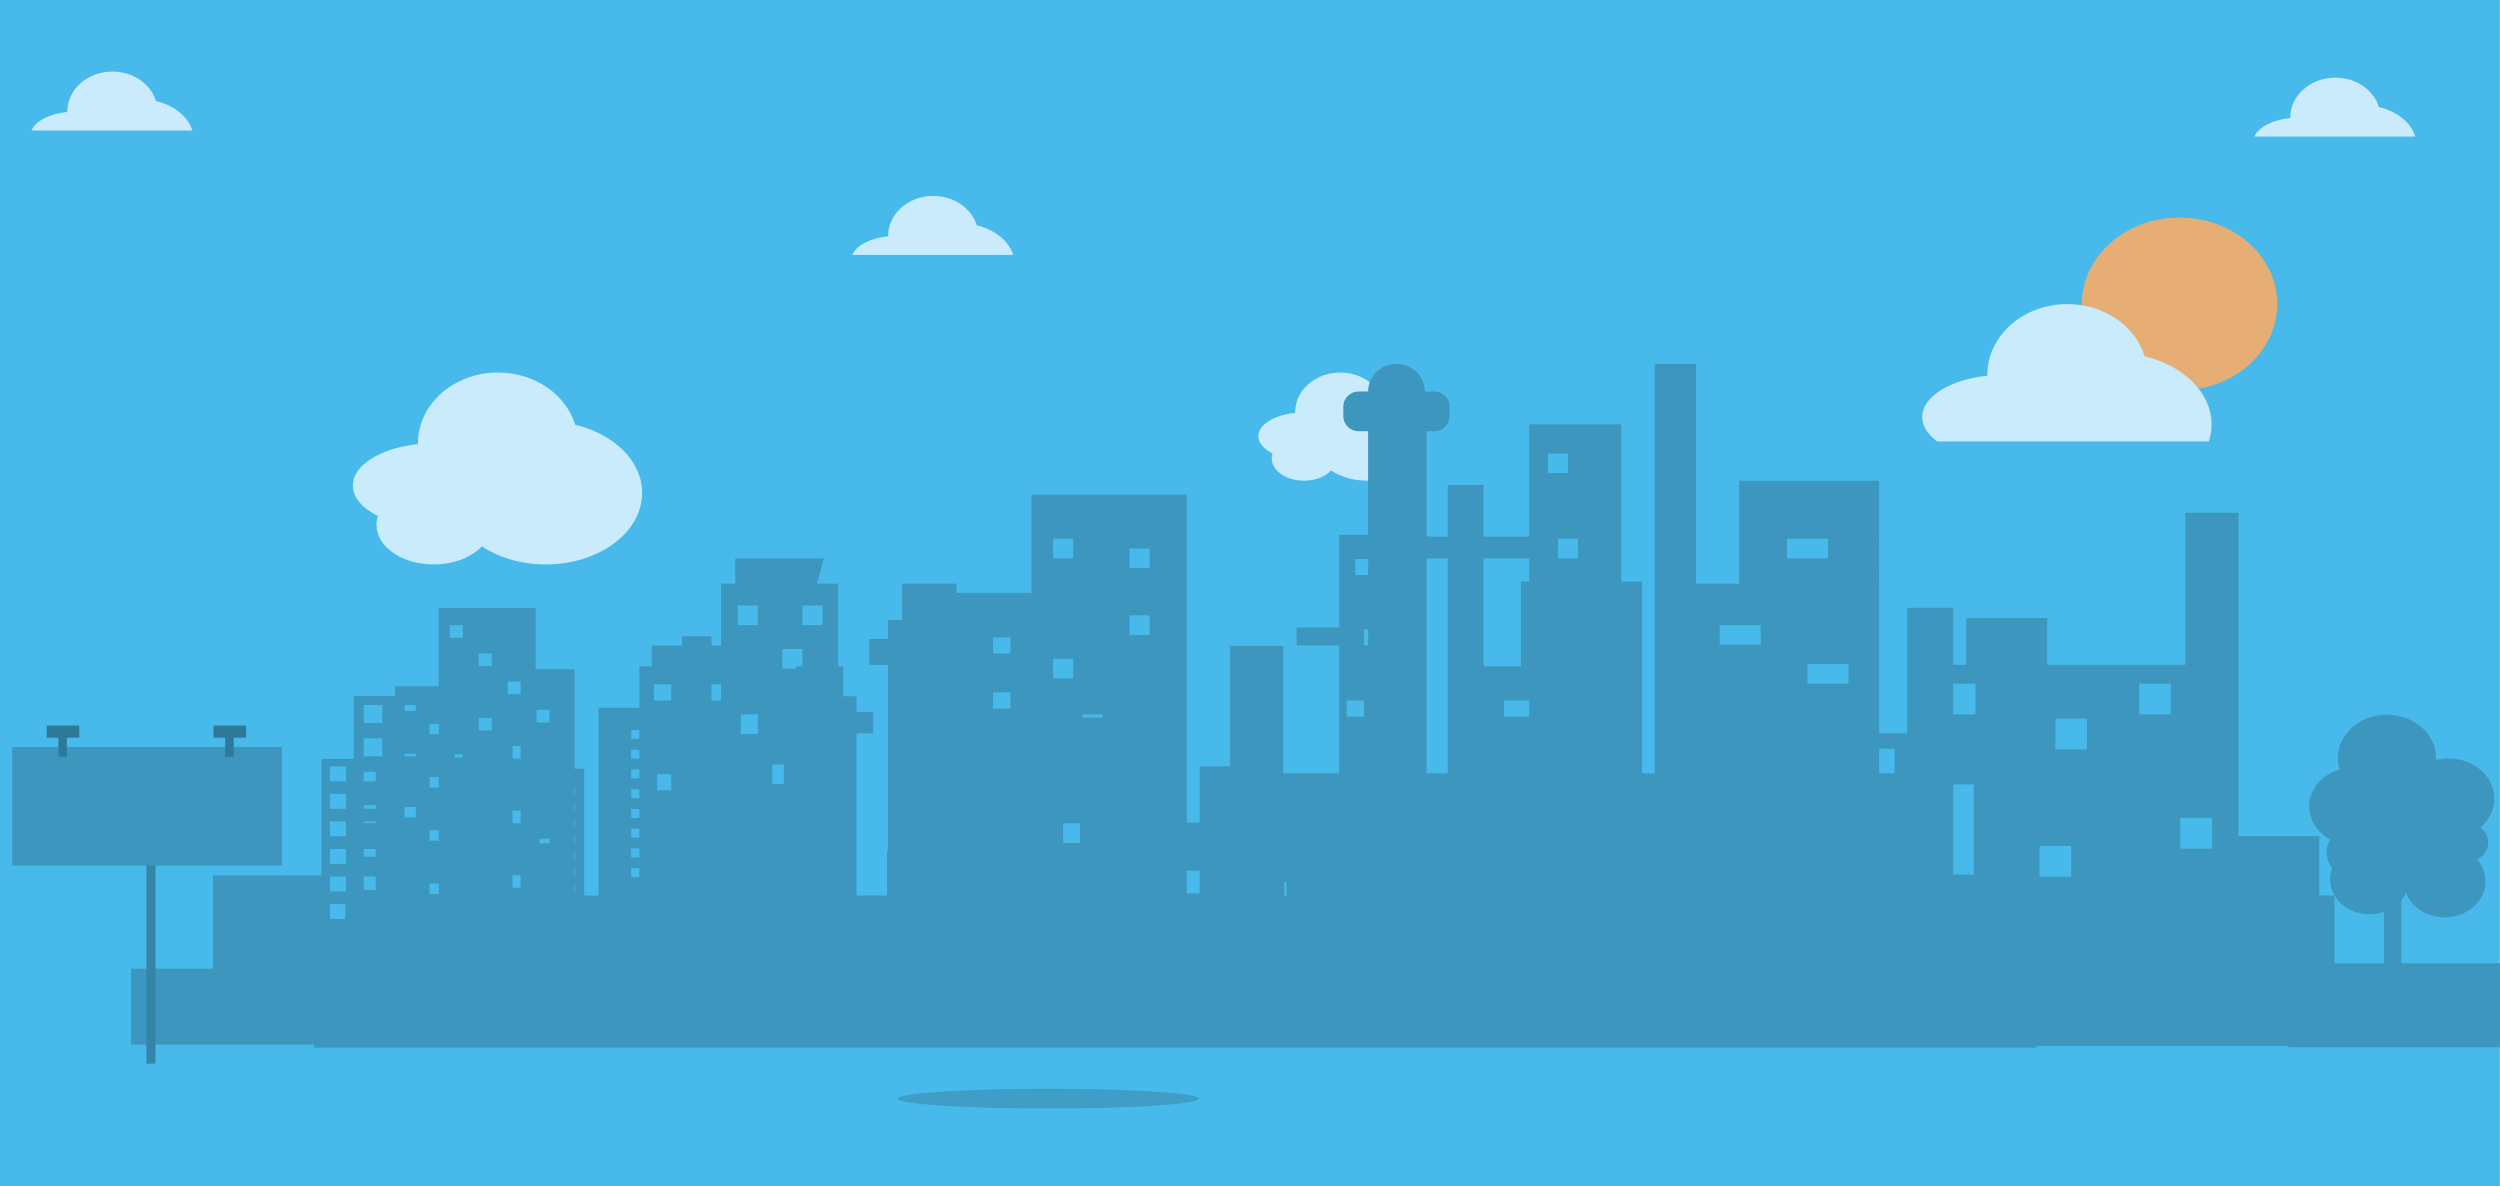 <?xml version="1.0" encoding="utf-8"?>
<!-- Generator: Adobe Illustrator 16.0.0, SVG Export Plug-In . SVG Version: 6.00 Build 0)  -->
<!DOCTYPE svg PUBLIC "-//W3C//DTD SVG 1.1//EN" "http://www.w3.org/Graphics/SVG/1.1/DTD/svg11.dtd">
<svg version="1.1" id="Layer_1" xmlns="http://www.w3.org/2000/svg" xmlns:xlink="http://www.w3.org/1999/xlink" x="0px" y="0px"
	 width="1370px" height="650px" viewBox="0 0 1370 650" enable-background="new 0 0 1370 650" xml:space="preserve">
<g>
	<rect x="-1.196" y="-262.213" fill="#47BAEB" width="1371.13" height="1211.774"/>
	<ellipse fill="#E6AE74" cx="1194.413" cy="166.59" rx="53.549" ry="47.325"/>
	<path fill="#C9EBFC" d="M467.073,139.685h88.146c-2.32-7.658-9.994-13.811-19.949-16.178c-2.839-9.295-12.442-16.136-23.858-16.136
		c-13.652,0-24.718,9.782-24.718,21.846c0,0.088,0.005,0.175,0.005,0.263C476.828,130.52,469.062,134.561,467.073,139.685z"/>
	<path fill="#C9EBFC" d="M1235.457,74.866h88.145c-2.321-7.657-9.994-13.811-19.949-16.178
		c-2.838-9.294-12.441-16.136-23.859-16.136c-13.648,0-24.714,9.781-24.714,21.846c0,0.088,0.003,0.174,0.003,0.263
		C1245.211,65.702,1237.444,69.743,1235.457,74.866z"/>
	<path fill="#C9EBFC" d="M17.262,71.535h88.145c-2.32-7.657-9.992-13.81-19.947-16.177C82.619,46.062,73.015,39.222,61.6,39.222
		c-13.652,0-24.718,9.78-24.718,21.845c0,0.088,0.005,0.175,0.005,0.263C27.016,62.372,19.25,66.412,17.262,71.535z"/>
	<path fill="#C9EBFC" d="M758.289,220.277c-2.842-9.295-12.443-16.136-23.86-16.136c-13.65,0-24.719,9.78-24.719,21.845
		c0,0.089,0.007,0.175,0.007,0.264c-11.484,1.211-20.125,6.479-20.125,12.792c0,3.707,2.987,7.05,7.777,9.428
		c-0.299,0.888-0.46,1.807-0.46,2.756c0,6.728,7.913,12.185,17.679,12.185c6.236,0,11.712-2.228,14.859-5.588
		c5.257,3.473,12.178,5.588,19.768,5.588c16.43,0,29.751-9.891,29.751-22.093C778.966,231.471,770.278,223.128,758.289,220.277z"/>
	<path fill="#C9EBFC" d="M315.22,232.773c-5.039-16.492-22.079-28.631-42.333-28.631c-24.223,0-43.856,17.354-43.856,38.76
		c0,0.158,0.011,0.311,0.011,0.466c-20.376,2.151-35.71,11.497-35.71,22.697c0,6.578,5.301,12.513,13.798,16.729
		c-0.53,1.573-0.817,3.208-0.817,4.89c0,11.939,14.047,21.619,31.371,21.619c11.062,0,20.781-3.951,26.366-9.912
		c9.325,6.162,21.605,9.912,35.071,9.912c29.149,0,52.781-17.55,52.781-39.196C351.902,252.63,336.498,237.83,315.22,232.773z"/>
	<path fill="#C9EBFC" d="M1061.584,241.938h148.836c0.982-2.993,1.518-6.117,1.518-9.335c0-17.476-15.405-32.273-36.682-37.331
		c-5.042-16.494-22.081-28.631-42.334-28.631c-24.223,0-43.857,17.354-43.857,38.761c0,0.155,0.011,0.311,0.011,0.466
		c-20.377,2.15-35.712,11.493-35.712,22.696C1053.363,233.547,1056.414,238.159,1061.584,241.938z"/>
	<path fill="#3C96BD" d="M1279.307,527.869v-37.146h-8.338V458.24h-44.303V280.971h-29.103v83.376h-75.713v-25.619h-44.306v25.619
		h-7.225v-31.286h-25.194v68.782h-15.35V263.492h-76.714v56.362h-23.627V199.392H906.76v224.355h-6.905V318.641h-11.4v-86.117
		h-50.443v61.532h-25.029V265.76H793.35v28.296h-11.604v-57.744h4.202c4.643,0,8.409-3.675,8.409-8.207v-5.363
		c0-4.531-3.767-8.206-8.409-8.206h-5.173c0-8.365-6.948-15.145-15.522-15.145c-8.571,0-15.522,6.78-15.522,15.145h-5.17
		c-4.644,0-8.407,3.674-8.407,8.206v5.363c0,4.532,3.764,8.207,8.407,8.207h5.172v56.781h-15.905v50.762h-23.272v9.861h23.272v70.03
		h-30.659v-69.813h-29.102v66.011h-16.669v30.905h-7.026V271.066h-85.151v53.824H524.19v-5.035h-29.867v19.88h-7.76v10.413h-10.189
		v14.2h10.189v102.004h-0.504v24.371h-16.71v-88.879h9.112v-11.715h-9.112v-8.59h-7.224v-16.4h-2.82v-45.284H447.75l3.718-13.846
		h-48.504v13.846h-7.837v33.862h-5.206v-4.99h-16.169v4.99h-16.585v11.422h-6.786v22.686h-22.387v102.898h-7.866v-69.512h-5.271
		v-54.504h-21.341v-33.6h-53.098v42.964h-23.981v5.316h-22.556v34.512h-17.735v63.835H116.73v51.119H71.741v41.653h100.395v1.622
		h943.761v-0.945h138.276v0.761h117.9v-46.075H1279.307z M189.25,503.628h-8.423v-8.187h8.423V503.628z M189.63,488.527h-8.803
		v-8.187h8.803V488.527z M189.63,473.426h-8.803v-8.183h8.803V473.426z M189.63,458.329h-8.803v-8.187h8.803V458.329z
		 M189.63,443.23h-8.803v-8.187h8.803V443.23z M189.63,428.132h-8.803v-8.188h8.803V428.132z M205.869,487.726h-6.582v-7.385h6.582
		V487.726z M205.869,469.423h-6.582v-4.18h6.582V469.423z M205.869,451.117h-6.582v-0.975h6.582V451.117z M205.869,443.23h-6.582
		v-2.033h6.582V443.23z M205.869,428.132h-6.582v-5.238h6.582V428.132z M209.456,414.513h-10.168v-9.922h10.168V414.513z
		 M209.456,396.21h-10.168v-9.922h10.168V396.21z M227.862,447.943h-6.16v-5.728h6.16V447.943z M227.862,414.513h-6.16v-1.466h6.16
		V414.513z M227.862,389.6h-6.16v-3.312h6.16V389.6z M240.419,489.874h-4.997v-5.73h4.997V489.874z M240.419,460.701h-4.997v-5.727
		h4.997V460.701z M240.419,431.528h-4.997v-5.727h4.997V431.528z M240.419,402.356h-4.997v-5.728h4.997V402.356z M253.615,415.113
		h-4.475v-1.827h4.475V415.113z M253.615,349.507h-7.114v-6.943h7.114V349.507z M269.46,400.331h-7.052v-6.942h7.052V400.331z
		 M269.46,364.969h-7.114v-6.941h7.114V364.969z M285.306,486.515h-4.419v-6.939h4.419V486.515z M285.306,451.156h-4.419v-6.942
		h4.419V451.156z M285.306,415.794h-4.419v-6.942h4.419V415.794z M285.306,380.433h-7.114v-6.942h7.114V380.433z M301.151,462.111
		h-5.534v-2.437h5.534V462.111z M301.151,431.256h-5.534l0,0H301.151L301.151,431.256z M301.151,395.895h-7.114v-6.942h7.114
		V395.895z M315.215,488.905h-0.357v-4.063h0.357V488.905z M315.215,479.975h-0.357v-4.064h0.357V479.975z M315.215,471.043h-0.357
		v-4.064h0.357V471.043z M315.215,462.111h-0.357v-4.063h0.357V462.111z M315.215,453.181h-0.357v-4.064h0.357V453.181z
		 M315.215,444.249h-0.357v-4.062h0.357V444.249z M315.215,435.32h-0.357v-4.064h0.357V435.32z M331.876,480.704h-0.003v-4.926
		h0.003V480.704z M331.876,469.881h-0.003v-4.926h0.003V469.881z M331.876,459.053h-0.003v-4.925h0.003V459.053z M331.876,448.229
		h-0.003v-4.926h0.003V448.229z M331.876,437.402h-0.003v-4.926h0.003V437.402z M331.876,426.577h-0.003v-4.928h0.003V426.577z
		 M331.876,415.75h-0.003v-4.926h0.003V415.75z M331.876,404.924h-0.003v-4.926h0.003V404.924z M350.382,480.704h-4.507v-4.926
		h4.507V480.704z M350.382,469.881h-4.507v-4.926h4.507V469.881z M350.382,459.053h-4.507v-4.925h4.507V459.053z M350.382,448.229
		h-4.507v-4.926h4.507V448.229z M350.382,437.402h-4.507v-4.926h4.507V437.402z M350.382,426.577h-4.507v-4.928h4.507V426.577z
		 M350.382,415.75h-4.507v-4.926h4.507V415.75z M350.382,404.924h-4.507v-4.926h4.507V404.924z M367.851,433.093h-7.667v-8.853
		h7.667V433.093z M367.851,383.873h-9.519v-8.851h9.519V383.873z M395.127,383.873h-5.206v-8.851h5.206V383.873z M415.304,402.225
		h-9.357v-10.729h9.357V402.225z M415.304,342.563h-10.995v-10.728h10.995V342.563z M429.546,429.679h-6.321v-10.728h6.321V429.679z
		 M439.719,365.139h-3.454v1.251h-7.542V355.66h10.996V365.139z M450.714,342.563h-10.995v-10.728h10.995V342.563z M553.731,388.299
		h-9.52v-8.852h9.52V388.299z M553.731,358.1h-9.52v-8.85h9.52V358.1z M577.111,295.229h10.995v10.729h-10.995V295.229z
		 M577.111,361.024h10.995v10.729h-10.995V361.024z M591.885,461.954h-9.276v-10.728h9.276V461.954z M604.127,393.252h-10.995
		v-1.757h10.995V393.252z M629.997,347.928h-10.994v-10.729h10.994V347.928z M629.997,311.323h-10.994v-10.729h10.994V311.323z
		 M657.396,489.558h-7.026v-12.441h7.026V489.558z M705.027,490.929h-1.215v-7.591h1.215V490.929z M747.459,392.724h-9.52v-8.851
		h9.52V392.724z M749.731,353.677h-2.272v-8.854h2.272V353.677z M749.731,315.146h-7.032v-8.851h7.032V315.146z M793.35,423.747
		h-11.604V306.008h11.604V423.747z M838.011,392.724h-13.799v-8.851h13.799V392.724z M838.011,318.641h-4.572v46.498h-20.457v-59.13
		h25.029V318.641z M848.258,248.526h10.994v10.728h-10.994V248.526z M864.749,305.958h-10.992v-10.729h10.992V305.958z
		 M964.869,353.294h-22.464v-10.73h22.464V353.294z M979.277,295.229h22.459v10.729h-22.459V295.229z M1012.965,374.604h-22.458
		v-10.729h22.458V374.604z M1038.219,423.747h-8.442v-13.442h8.442V423.747z M1081.672,479.305h-11.352v-49.427h11.352V479.305z
		 M1082.6,391.495h-12.279v-16.891h12.279V391.495z M1134.989,480.472h-17.309v-16.893h17.309V480.472z M1143.644,410.671h-17.308
		v-16.892h17.308V410.671z M1189.588,391.495h-17.312v-16.891h17.312V391.495z M1212.115,465.039h-17.308v-16.893h17.308V465.039z"
		/>
	<g>
		<rect x="80.214" y="458.54" fill="#3485A8" width="4.999" height="124.333"/>
		<rect x="6.659" y="409.312" fill="#3C96BD" width="147.825" height="65.007"/>
		<g>
			<rect x="25.584" y="397.635" fill="#2E7898" width="17.853" height="6.628"/>
			<rect x="32.011" y="401.424" fill="#2E7898" width="4.641" height="13.252"/>
		</g>
		<g>
			<rect x="116.992" y="397.635" fill="#2E7898" width="17.854" height="6.628"/>
			<rect x="123.419" y="401.424" fill="#2E7898" width="4.642" height="13.252"/>
		</g>
	</g>
	<path fill="#3C96BD" d="M1363.506,461.694c0-3.267-1.598-6.196-4.135-8.236c4.608-4.009,7.47-9.58,7.47-15.745
		c0-12.202-11.191-22.09-24.996-22.09c-2.405,0-4.731,0.307-6.932,0.868c0.017-0.358,0.029-0.717,0.029-1.078
		c0-13.13-12.042-23.772-26.899-23.772c-14.855,0-26.9,10.643-26.9,23.772c0,2.175,0.34,4.28,0.958,6.282
		c-9.668,2.752-16.665,10.764-16.665,20.226c0,7.709,4.646,14.457,11.599,18.181c-1.325,2.09-2.079,4.499-2.079,7.064
		c0,3.165,1.149,6.088,3.093,8.474c-0.765,1.959-1.188,4.062-1.188,6.253c0,10.571,9.699,19.142,21.66,19.142
		c2.773,0,5.422-0.463,7.859-1.301v48.847h9.517v-55.257c1.047-1.24,1.927-2.596,2.612-4.04
		c2.989,7.812,11.345,13.437,21.194,13.437c12.357,0,22.378-8.855,22.378-19.775c0-4.438-1.654-8.535-4.448-11.836
		C1361.158,469.132,1363.506,465.662,1363.506,461.694z"/>
	<ellipse fill="#3F9DC6" cx="574.479" cy="602.05" rx="82.538" ry="5.438"/>
</g>
<g display="none">
	<path display="inline" fill="#2B7290" d="M949.249,533.295c-0.999,0.319-2.064,0.622-3.182,0.921
		c1.399-3.784,2.171-7.818,2.171-12.014c0-13.74-8.134-25.796-20.374-32.631l-0.552-1.784c11.61,7.743,26.159-1.585,22.527-8.769
		c-3.011-5.952-18.644,0.279-24.369,2.808l-10.462-33.84c-1.451-4.69-6.93-8.496-12.238-8.496h-49.857h-49.86
		c-5.306,0-10.786,3.806-12.237,8.496l-10.471,33.873c-5.666-2.51-21.417-8.816-24.438-2.841
		c-3.643,7.205,11.001,16.564,22.626,8.702l-0.573,1.851c-12.237,6.833-20.37,18.891-20.37,32.631c0,4.289,0.805,8.412,2.269,12.269
		c-1.483-0.374-2.877-0.767-4.163-1.176c0,0-5.556,4.231,2.213,6.95c0.389,3.931-0.271,15.113,5.485,16.926
		c0.572,0.183,1.296,0.404,2.195,0.657v16.349c0,1.954,1.792,3.542,4.005,3.542h13.351c2.213,0,4.004-1.588,4.004-3.542v-12.353
		c13.687,1.718,34.292,3.209,64.965,3.209c31.745,0,53.009-1.597,66.964-3.395v12.538c0,1.954,1.794,3.542,4.007,3.542h13.351
		c2.21,0,4.005-1.588,4.005-3.542V557.57c0.508-0.146,0.944-0.28,1.313-0.399c5.753-1.813,5.093-12.995,5.484-16.926
		C954.806,537.526,949.249,533.295,949.249,533.295z"/>
	<path display="inline" fill="#2B7290" d="M592.321,533.295c-0.997,0.319-2.065,0.622-3.181,0.921
		c1.401-3.784,2.169-7.818,2.169-12.014c0-13.74-8.134-25.796-20.372-32.631l-0.551-1.784c11.609,7.743,26.158-1.585,22.526-8.769
		c-3.009-5.952-18.642,0.279-24.368,2.808l-10.462-33.84c-1.451-4.69-6.93-8.496-12.239-8.496h-49.858h-49.857
		c-5.309,0-10.789,3.806-12.24,8.496l-10.471,33.873c-5.666-2.51-21.417-8.816-24.438-2.841
		c-3.644,7.205,11.001,16.564,22.626,8.702l-0.573,1.851c-12.238,6.833-20.372,18.891-20.372,32.631
		c0,4.289,0.804,8.412,2.267,12.269c-1.481-0.374-2.875-0.767-4.161-1.176c0,0-5.556,4.231,2.212,6.95
		c0.391,3.931-0.268,15.113,5.486,16.926c0.572,0.183,1.297,0.404,2.194,0.657v16.349c0,1.954,1.794,3.542,4.006,3.542h13.351
		c2.212,0,4.004-1.588,4.004-3.542v-12.353c13.685,1.718,34.292,3.209,64.963,3.209c31.748,0,53.011-1.597,66.965-3.395v12.538
		c0,1.954,1.792,3.542,4.005,3.542h13.351c2.21,0,4.004-1.588,4.004-3.542V557.57c0.509-0.146,0.945-0.28,1.315-0.399
		c5.752-1.813,5.094-12.995,5.484-16.926C597.878,537.526,592.321,533.295,592.321,533.295z"/>
	<g display="inline">
		<rect x="0.596" y="581.729" fill="#F2F2F2" width="325.561" height="20.727"/>
		<rect x="202.375" y="581.729" fill="#9C9EA0" width="38.563" height="20.727"/>
		<rect x="127.396" y="581.729" fill="#9C9EA0" width="38.562" height="20.727"/>
		<rect x="52.416" y="581.729" fill="#9C9EA0" width="38.563" height="20.727"/>
		<rect x="0.901" y="581.729" fill="#9C9EA0" width="15.097" height="20.727"/>
		<rect x="279.501" y="581.729" fill="#9C9EA0" width="38.563" height="20.727"/>
	</g>
	<g display="inline">
		<rect x="1141.249" y="581.729" fill="#F2F2F2" width="229.063" height="20.727"/>
		<rect x="1146.011" y="581.729" fill="#9C9EA0" width="38.562" height="20.727"/>
		<rect x="1223.138" y="581.729" fill="#9C9EA0" width="38.562" height="20.727"/>
		<rect x="1304.542" y="581.729" fill="#9C9EA0" width="38.563" height="20.727"/>
	</g>
	<g display="inline">
		<g>
			<rect x="259.417" y="573.196" fill="#506391" width="15.71" height="4.731"/>
			<rect x="255.042" y="576.822" fill="#506391" width="24.459" height="3.63"/>
		</g>
		<g>
			<g>
				<path fill="#506391" d="M272.743,573.263h-9.998V263.808c0-40.716,37.482-73.842,83.554-73.842h292.077v8.836H346.299
					c-40.559,0-73.556,29.162-73.556,65.006V573.263z"/>
			</g>
			<rect x="511.261" y="184.917" fill="#393E70" stroke="#393E70" stroke-miterlimit="10" width="127.115" height="75.105"/>
			<polygon fill="#21234B" stroke="#393E70" stroke-miterlimit="10" points="638.375,260.022 511.261,260.022 517.149,189.585 
				632.787,189.856 			"/>
			<rect x="258.991" y="305.332" fill="#393E70" stroke="#393E70" stroke-miterlimit="10" width="16.425" height="96.735"/>
			<rect x="275.416" y="314.339" fill="#2E315E" stroke="#393E70" stroke-miterlimit="10" width="28.804" height="7.995"/>
			<rect x="275.416" y="386.288" fill="#2E315E" stroke="#393E70" stroke-miterlimit="10" width="28.804" height="7.995"/>
			<g>
				<rect x="290.234" y="296.243" fill="#E6E6E6" width="34.992" height="112.342"/>
				<rect x="287.557" y="299.109" fill="#393E70" stroke="#393E70" stroke-miterlimit="10" width="40.347" height="106.608"/>
				<g>
					<g>
						<g>
							<path fill="#2E325B" d="M322.523,320.239c0,7.22-6.623,11.765-14.793,11.765c-8.168,0-14.792-4.545-14.792-11.765
								c0-7.221,6.623-13.073,14.792-13.073C315.9,307.166,322.523,313.019,322.523,320.239z"/>
							<path fill="#0D0D34" d="M307.729,313.981c6.253,0,11.73,2.215,14.77,5.533c-0.426-6.882-6.875-12.348-14.77-12.348
								c-7.893,0-14.342,5.465-14.768,12.348C296.001,316.196,301.478,313.981,307.729,313.981z"/>
							<ellipse fill="#E15D5C" cx="307.73" cy="320.239" rx="13.314" ry="11.765"/>
						</g>
					</g>
					<g>
						<g>
							<path fill="#2E325B" d="M322.523,353.066c0,7.221-6.623,11.768-14.793,11.768c-8.168,0-14.792-4.547-14.792-11.768
								c0-7.219,6.623-13.072,14.792-13.072C315.9,339.994,322.523,345.848,322.523,353.066z"/>
							<path fill="#0D0D34" d="M307.729,346.809c6.253,0,11.73,2.215,14.77,5.533c-0.426-6.882-6.875-12.348-14.77-12.348
								c-7.893,0-14.342,5.466-14.768,12.348C296.001,349.023,301.478,346.809,307.729,346.809z"/>
							<ellipse fill="#EDD27D" cx="307.73" cy="353.066" rx="13.314" ry="11.768"/>
						</g>
					</g>
					<g>
						<g>
							<path fill="#2E325B" d="M322.523,385.896c0,7.221-6.623,11.767-14.793,11.767c-8.168,0-14.792-4.546-14.792-11.767
								c0-7.22,6.623-13.073,14.792-13.073C315.9,372.822,322.523,378.676,322.523,385.896z"/>
							<path fill="#0D0D34" d="M307.729,379.638c6.253,0,11.73,2.215,14.77,5.533c-0.426-6.883-6.875-12.349-14.77-12.349
								c-7.893,0-14.342,5.466-14.768,12.349C296.001,381.853,301.478,379.638,307.729,379.638z"/>
							<ellipse fill="#69947B" cx="307.73" cy="385.896" rx="13.314" ry="11.767"/>
						</g>
					</g>
				</g>
			</g>
			<g>
				<rect x="231.549" y="314.339" fill="#2E315E" stroke="#393E70" stroke-miterlimit="10" width="28.804" height="7.995"/>
				<rect x="231.549" y="386.288" fill="#2E315E" stroke="#393E70" stroke-miterlimit="10" width="28.804" height="7.995"/>
				<g>
					<polygon fill="#0D0D34" points="223.771,331.237 209.758,331.237 199.361,308.081 223.771,308.081 					"/>
					<rect x="220.973" y="307.313" fill="#2E325B" width="5.967" height="24.691"/>
				</g>
				<g>
					<polygon fill="#0D0D34" points="223.771,363.992 209.758,363.992 199.361,340.835 223.771,340.835 					"/>
					<rect x="220.973" y="340.067" fill="#2E325B" width="5.967" height="24.692"/>
				</g>
				<g>
					<polygon fill="#0D0D34" points="223.771,396.632 209.758,396.632 199.361,373.475 223.771,373.475 					"/>
					<rect x="220.973" y="372.707" fill="#2E325B" width="5.967" height="24.692"/>
				</g>
				<g>
					<rect x="226.939" y="296.243" fill="#E6E6E6" width="19.76" height="112.342"/>
					<rect x="225.427" y="299.109" fill="#393E70" stroke="#393E70" stroke-miterlimit="10" width="22.785" height="106.608"/>
				</g>
			</g>
			<g>
				<path fill="#E15D5C" d="M537.619,201.386h5.638v4.981h-5.638V201.386z M537.619,207.365h5.638v4.982h-5.638V207.365z
					 M537.619,213.344h5.638v4.982h-5.638V213.344z M537.619,219.322h5.638v4.983h-5.638V219.322z M537.619,237.26h5.638v4.982
					h-5.638V237.26z M544.384,201.386h5.639v4.981h-5.639V201.386z M544.384,219.322h5.639v4.983h-5.639V219.322z M544.384,243.24
					h5.639v4.981h-5.639V243.24z M551.15,201.386h5.637v4.981h-5.637V201.386z M551.15,219.322h5.637v4.983h-5.637V219.322z
					 M551.15,243.24h5.637v4.981h-5.637V243.24z M557.915,201.386h5.638v4.981h-5.638V201.386z M557.915,219.322h5.638v4.983h-5.638
					V219.322z M557.915,243.24h5.638v4.981h-5.638V243.24z M564.68,201.386h5.639v4.981h-5.639V201.386z M564.68,225.302h5.639
					v4.982h-5.639V225.302z M564.68,231.28h5.639v4.983h-5.639V231.28z M564.68,237.26h5.639v4.982h-5.639V237.26z"/>
				<path fill="#E15D5C" d="M578.211,207.365h5.637v4.982h-5.637V207.365z M578.211,237.26h5.637v4.982h-5.637V237.26z
					 M584.976,201.386h5.638v4.981h-5.638V201.386z M584.976,243.24h5.638v4.981h-5.638V243.24z M591.741,201.386h5.637v4.981
					h-5.637V201.386z M591.741,219.322h5.637v4.983h-5.637V219.322z M591.741,243.24h5.637v4.981h-5.637V243.24z M598.507,201.386
					h5.637v4.981h-5.637V201.386z M598.507,219.322h5.637v4.983h-5.637V219.322z M598.507,243.24h5.637v4.981h-5.637V243.24z
					 M605.271,207.365h5.639v4.982h-5.639V207.365z M605.271,213.344h5.639v4.982h-5.639V213.344z M605.271,225.302h5.639v4.982
					h-5.639V225.302z M605.271,231.28h5.639v4.983h-5.639V231.28z M605.271,237.26h5.639v4.982h-5.639V237.26z"/>
			</g>
		</g>
	</g>
	<g display="inline">
		<g>
			<rect x="1173.078" y="573.191" fill="#506391" width="15.713" height="4.733"/>
			<rect x="1168.706" y="576.82" fill="#506391" width="24.46" height="3.629"/>
		</g>
		<g>
			<rect x="1175.464" y="296.243" fill="#506391" width="9.997" height="277.015"/>
			<rect x="1172.789" y="305.331" fill="#393E70" stroke="#393E70" stroke-miterlimit="10" width="16.425" height="96.732"/>
			<rect x="1143.988" y="314.338" fill="#2E315E" stroke="#393E70" stroke-miterlimit="10" width="28.801" height="7.995"/>
			<rect x="1143.988" y="386.285" fill="#2E315E" stroke="#393E70" stroke-miterlimit="10" width="28.801" height="7.994"/>
			<g>
				<rect x="1122.98" y="296.243" fill="#E6E6E6" width="34.991" height="112.338"/>
				<rect x="1120.3" y="299.109" fill="#393E70" stroke="#393E70" stroke-miterlimit="10" width="40.35" height="106.606"/>
				<g>
					<g>
						<g>
							<path fill="#2E325B" d="M1118.193,327.495c0,10.88,9.979,17.729,22.288,17.729c12.313,0,22.29-6.85,22.29-17.729
								c0-10.879-9.978-19.698-22.29-19.698C1128.172,307.797,1118.193,316.616,1118.193,327.495z"/>
							<path fill="#0D0D34" d="M1140.481,318.066c-9.42,0-17.673,3.337-22.254,8.337c0.645-10.371,10.36-18.606,22.254-18.606
								c11.899,0,21.611,8.235,22.253,18.606C1158.153,321.403,1149.903,318.066,1140.481,318.066z"/>
							<ellipse fill="#22244C" stroke="#393E70" stroke-miterlimit="10" cx="1140.482" cy="327.495" rx="20.061" ry="17.729"/>
						</g>
					</g>
					<g>
						<g>
							<path fill="#2E325B" d="M1118.193,376.853c0,10.879,9.979,17.729,22.288,17.729c12.313,0,22.29-6.85,22.29-17.729
								c0-10.88-9.978-19.7-22.29-19.7C1128.172,357.152,1118.193,365.973,1118.193,376.853z"/>
							<path fill="#0D0D34" d="M1140.481,367.422c-9.42,0-17.673,3.338-22.254,8.339c0.645-10.372,10.36-18.608,22.254-18.608
								c11.899,0,21.611,8.236,22.253,18.608C1158.153,370.76,1149.903,367.422,1140.481,367.422z"/>
							<ellipse fill="#22244C" stroke="#393E70" stroke-miterlimit="10" cx="1140.482" cy="376.853" rx="20.061" ry="17.729"/>
						</g>
						<g>
							<ellipse fill="#69947B" cx="1140.77" cy="364.476" rx="2.952" ry="2.61"/>
							<path fill="#69947B" d="M1148.145,376.875l-5.143-8.027c-0.226-0.353-0.594-0.533-0.873-0.465
								c-0.051-0.012-0.103-0.029-0.156-0.029h-2.979c-0.039,0-0.07,0.014-0.106,0.018c-0.278-0.031-0.614,0.161-0.813,0.504
								l-4.709,8.239c-0.226,0.398-0.173,0.828,0.121,0.959l1.203,0.535c0.293,0.133,0.715-0.085,0.943-0.484l2.68-4.688v4.243
								l-1.622,6.444l-3.935,5.554c-0.2,0.281-0.105,0.651,0.216,0.827l1.299,0.721c0.318,0.177,0.736,0.092,0.94-0.19l4.118-5.813
								c0.059-0.083,0.085-0.172,0.095-0.263c0.016-0.033,0.04-0.06,0.048-0.095l1.116-4.432l1.434,3.59l0.643,6.744
								c0.033,0.333,0.361,0.576,0.736,0.548l1.525-0.111c0.375-0.028,0.654-0.32,0.625-0.651l-0.642-6.745
								c0.014-0.102,0.014-0.206-0.027-0.311l-2.231-5.577v-5.065l3.285,5.128c0.25,0.388,0.686,0.589,0.968,0.443l1.174-0.584
								C1148.364,377.696,1148.394,377.264,1148.145,376.875z"/>
						</g>
					</g>
				</g>
				<g>
					<ellipse fill="#E15D5C" cx="1140.045" cy="314.338" rx="3.098" ry="2.738"/>
					<path fill="#E15D5C" d="M1133.602,329.434h1.821v-8.87h0.543v8.87h8.201v-8.87h0.541v8.87h1.782
						c0.469,0,0.846-0.334,0.846-0.746v-9.71c0-0.413-0.377-0.747-0.846-0.747h-12.889c-0.467,0-0.846,0.334-0.846,0.747v9.71
						C1132.756,329.1,1133.135,329.434,1133.602,329.434z"/>
					<path fill="#E15D5C" d="M1139.687,340.691c0,0.428-0.319,0.773-0.714,0.773h-2.292c-0.396,0-0.715-0.346-0.715-0.773v-13.074
						c0-0.428,0.318-0.773,0.715-0.773h2.292c0.395,0,0.714,0.346,0.714,0.773V340.691z"/>
					<path fill="#E15D5C" d="M1144.203,340.691c0,0.428-0.318,0.773-0.713,0.773h-2.294c-0.396,0-0.715-0.346-0.715-0.773v-13.074
						c0-0.428,0.319-0.773,0.715-0.773h2.294c0.395,0,0.713,0.346,0.713,0.773V340.691z"/>
				</g>
			</g>
			<g>
				<rect x="1187.853" y="314.338" fill="#2E315E" stroke="#393E70" stroke-miterlimit="10" width="28.806" height="7.995"/>
				<rect x="1187.853" y="386.285" fill="#2E315E" stroke="#393E70" stroke-miterlimit="10" width="28.806" height="7.994"/>
				<g>
					<polygon fill="#0D0D34" points="1224.437,331.236 1238.448,331.236 1248.846,308.08 1224.437,308.08 					"/>
					<rect x="1221.268" y="307.312" fill="#2E325B" width="5.963" height="24.692"/>
				</g>
				<g>
					<polygon fill="#0D0D34" points="1224.437,363.988 1238.448,363.988 1248.846,340.834 1224.437,340.834 					"/>
					<rect x="1221.268" y="340.066" fill="#2E325B" width="5.963" height="24.689"/>
				</g>
				<g>
					<polygon fill="#0D0D34" points="1224.437,396.629 1238.448,396.629 1248.846,373.472 1224.437,373.472 					"/>
					<rect x="1221.268" y="372.704" fill="#2E325B" width="5.963" height="24.691"/>
				</g>
				<g>
					<rect x="1201.505" y="296.243" fill="#E6E6E6" width="19.763" height="112.338"/>
					<rect x="1199.995" y="299.109" fill="#393E70" stroke="#393E70" stroke-miterlimit="10" width="22.783" height="106.606"/>
				</g>
			</g>
		</g>
	</g>
	<g display="inline">
		<path fill="#F2F2F2" d="M660.249,487.614c0,0,27.557-13.42,32.029-4.569c4.475,8.851-13.852,20.4-28.01,10.1
			C650.108,482.841,658.228,488.548,660.249,487.614z"/>
		<path fill="#F2F2F2" d="M489.678,487.614c0,0-27.555-13.42-32.029-4.569c-4.475,8.851,13.852,20.4,28.011,10.1
			C499.819,482.841,491.699,488.548,489.678,487.614z"/>
		<path fill="#3C3E3E" d="M495.206,598.171c0,2.366-2.17,4.284-4.847,4.284h-16.152c-2.676,0-4.845-1.918-4.845-4.284v-32.402
			c0-2.368,2.169-4.283,4.845-4.283h16.152c2.677,0,4.847,1.915,4.847,4.283V598.171z"/>
		<path fill="#3C3E3E" d="M654.818,598.171c0,2.366,2.169,4.284,4.845,4.284h16.154c2.675,0,4.846-1.918,4.846-4.284v-32.402
			c0-2.368-2.171-4.283-4.846-4.283h-16.154c-2.676,0-4.845,1.915-4.845,4.283V598.171z"/>
		<path fill="#F2F2F2" d="M678.206,536.289L650.139,445.5c-1.754-5.677-8.384-10.278-14.808-10.278h-60.319h-60.32
			c-6.423,0-13.052,4.602-14.808,10.278l-28.068,90.789c-1.754,5.677,2.029,10.279,8.453,10.279h94.743h94.743
			C676.177,546.568,679.961,541.966,678.206,536.289z"/>
		<path fill="#666666" d="M673.443,538.481l-26.772-86.598c-1.673-5.416-7.997-9.807-14.124-9.807h-57.536h-57.536
			c-6.127,0-12.451,4.391-14.124,9.807l-26.772,86.598c-1.673,5.416,1.937,9.806,8.062,9.806h90.37h90.371
			C671.508,548.287,675.118,543.897,673.443,538.481z"/>
		<path fill="#F2F2F2" d="M690.34,535.289c0,25.781-23.648,46.68-52.819,46.68h-125.02c-29.169,0-52.817-20.898-52.817-46.68l0,0
			c0-25.781,23.648-46.68,52.817-46.68h125.02C666.691,488.609,690.34,509.508,690.34,535.289L690.34,535.289z"/>
		<g>
			<path fill="#C3C5C7" d="M573.8,491.321h-57.665c-14.428,0-27.417,5.438-36.503,14.11c15.636,14.641,51.856,24.945,94.168,25.14
				V491.321z"/>
			<path fill="#C3C5C7" d="M633.888,491.321h-57.665v39.25c42.313-0.194,78.533-10.499,94.17-25.14
				C661.304,496.759,648.316,491.321,633.888,491.321z"/>
		</g>
		<path fill="#EBD065" d="M473.972,515.229c-5.838,0-10.137,15.057-7.229,19.624c2.907,4.568,26.813,9.429,31.336,6.29
			C502.602,538.003,483.389,515.229,473.972,515.229z"/>
		<path fill="#EBD065" d="M676.051,515.229c5.838,0,10.137,15.057,7.229,19.624c-2.907,4.568-26.813,9.429-31.336,6.29
			C647.422,538.003,666.635,515.229,676.051,515.229z"/>
		<path fill="#666666" d="M691.565,548.709c-32.029,10.241-117.087,10.607-117.087,10.607s-85.057-0.366-117.086-10.607
			c0,0-6.721,5.121,2.678,8.41c0.473,4.755-0.324,18.286,6.637,20.479c6.962,2.193,32.31,9.511,107.093,9.511
			c74.784,0,101.488-7.317,108.451-9.511c6.96-2.193,6.165-15.725,6.634-20.479C698.286,553.83,691.565,548.709,691.565,548.709z"/>
		<rect x="540.123" y="571.263" fill="#CCCCCC" width="69.778" height="10.706"/>
		<g>
			<path fill="#A3A5A8" d="M643.673,556.299l-2.781-8.997c-1.539-4.979-7.353-9.015-12.985-9.015h-52.896h-52.896
				c-5.632,0-11.446,4.036-12.984,9.015l-2.81,9.083c33.431,2.779,68.156,2.932,68.156,2.932S609.928,559.162,643.673,556.299z"/>
		</g>
		<polygon fill="#4A4C4B" points="469.362,567.909 469.362,571.263 493.828,576.615 		"/>
		<polygon fill="#4A4C4B" points="680.663,567.909 680.663,571.263 656.196,576.615 		"/>
	</g>
	<g display="inline">
		<path fill="#3F9DC6" d="M1047.05,598.274c0,3.113-45.236,5.642-101.036,5.642c-55.805,0-101.042-2.528-101.042-5.642
			s45.237-5.638,101.042-5.638C1001.813,592.637,1047.05,595.161,1047.05,598.274z"/>
		<g>
			<path fill="#A58233" d="M1030.499,365.859c0,15.862-14.553,28.722-32.499,28.722H893.883c-17.95,0-32.5-12.859-32.5-28.722l0,0
				c0-15.863,14.55-28.723,32.5-28.723H998C1015.946,337.137,1030.499,349.996,1030.499,365.859L1030.499,365.859z"/>
			<path fill="#E4B24A" d="M1066.181,516.607c0,17.416-15.972,31.533-35.681,31.533H861.349c-19.707,0-35.681-14.117-35.681-31.533
				V377.234c0-17.414,15.974-31.533,35.681-31.533H1030.5c19.709,0,35.681,14.119,35.681,31.533V516.607z"/>
			<g>
				<path fill="#323434" d="M865.349,584.37c0,9.985-7.496,18.085-16.743,18.085h-7.439c-9.248,0-16.746-8.1-16.746-18.085v-32.153
					c0-9.987,7.498-18.085,16.746-18.085h7.439c9.247,0,16.743,8.098,16.743,18.085V584.37z"/>
				<path fill="#323434" d="M1067.429,584.37c0,9.985-7.496,18.085-16.745,18.085h-7.438c-9.248,0-16.743-8.1-16.743-18.085v-32.153
					c0-9.987,7.495-18.085,16.743-18.085h7.438c9.249,0,16.745,8.098,16.745,18.085V584.37z"/>
			</g>
			<path fill="#CB9F41" d="M1084.678,526.535c0,14.509-13.313,26.273-29.734,26.273H836.904c-16.419,0-29.732-11.765-29.732-26.273
				v-21.021c0-14.515,13.313-26.279,29.732-26.279h218.039c16.421,0,29.734,11.765,29.734,26.279V526.535z"/>
			<path fill="#E4B24A" d="M1084.678,531.211c0,14.509-13.313,26.276-29.734,26.276H836.904c-16.419,0-29.732-11.768-29.732-26.276
				v-21.022c0-14.512,13.313-26.279,29.732-26.279h218.039c16.421,0,29.734,11.768,29.734,26.279V531.211z"/>
			<g>
				<ellipse fill="#E2E7EA" cx="834.586" cy="512.817" rx="17.84" ry="15.768"/>
				<path fill="#E2E7EA" d="M1075.103,512.817c0,8.708-7.988,15.768-17.839,15.768c-9.856,0-17.843-7.06-17.843-15.768
					s7.986-15.766,17.843-15.766C1067.114,497.052,1075.103,504.109,1075.103,512.817z"/>
			</g>
			<path fill="#A58233" d="M1020.921,533.447c0,14.67-33.579,26.569-74.996,26.569c-41.418,0-74.994-11.899-74.994-26.569
				c0-14.676,33.576-26.572,74.994-26.572C987.342,506.875,1020.921,518.771,1020.921,533.447z"/>
			<path fill="#806623" d="M898.659,512.817c-5.932,1.707-11.109,3.729-15.337,5.997h125.206c-4.228-2.268-9.404-4.29-15.335-5.997
				H898.659z"/>
			<path fill="#806623" d="M871.117,531.582h149.619c-0.406-2.073-1.48-4.081-3.149-5.995h-143.32
				C872.595,527.501,871.521,529.509,871.117,531.582z"/>
			<path fill="#806623" d="M877.52,544.352h136.813c2.404-1.89,4.2-3.899,5.305-5.996H872.213
				C873.317,540.452,875.114,542.462,877.52,544.352z"/>
			<path fill="#806623" d="M911.85,557.119h68.149c8.321-1.505,15.741-3.548,21.902-5.994H889.948
				C896.111,553.571,903.529,555.614,911.85,557.119z"/>
			<path fill="#515252" d="M1089.22,557.487c0,7.839-7.193,14.192-16.063,14.192H818.689c-8.87,0-16.059-6.354-16.059-14.192l0,0
				c0-7.846,7.188-14.197,16.059-14.197h254.468C1082.026,543.29,1089.22,549.642,1089.22,557.487L1089.22,557.487z"/>
			<path fill="#E4B24A" d="M1030.5,345.701H861.349c-19.707,0-35.681,14.119-35.681,31.533v5.842h240.513v-5.842
				C1066.181,359.82,1050.209,345.701,1030.5,345.701z"/>
			<rect x="870.822" y="345.701" fill="#E2E7EA" width="150.207" height="29.588"/>
			<g>
				<ellipse fill="#BD4E4D" cx="848.573" cy="362.832" rx="8.812" ry="7.786"/>
				<ellipse fill="#BD4E4D" cx="1043.276" cy="362.832" rx="8.811" ry="7.786"/>
			</g>
			<g>
				<rect x="834.588" y="383.076" fill="#666666" width="107.885" height="69.489"/>
				<rect x="949.374" y="383.076" fill="#666666" width="107.89" height="69.489"/>
			</g>
			<polygon fill="#323434" points="978.236,444.663 904.148,451.091 893.628,452.002 872.146,453.868 872.471,456.771 
				904.471,453.997 904.31,452.544 978.397,446.113 			"/>
			<polygon fill="#323434" points="1037.901,446.511 963.812,452.94 953.292,453.852 931.813,455.716 932.133,458.621 
				964.137,455.844 963.977,454.394 1038.063,447.964 			"/>
			<g>
				<rect x="1075.103" y="394.581" fill="#323434" width="23.128" height="64.04"/>
				<rect x="1066.181" y="400.594" fill="#515252" width="20.484" height="6.229"/>
				<rect x="1066.181" y="446.433" fill="#515252" width="20.484" height="6.229"/>
			</g>
			<g>
				<rect x="793.793" y="394.581" fill="#323434" width="23.129" height="64.04"/>
				<rect x="805.355" y="400.594" fill="#515252" width="20.484" height="6.229"/>
				<rect x="805.355" y="446.433" fill="#515252" width="20.484" height="6.229"/>
			</g>
			<g>
				<path fill="#323434" d="M898.659,366.723c2.313,0,3.471-0.699,3.471-2.099c0-0.433-0.104-0.798-0.31-1.102
					c-0.203-0.303-0.485-0.565-0.832-0.786c-0.352-0.223-0.75-0.413-1.2-0.576c-0.45-0.161-0.927-0.323-1.428-0.484
					c-0.578-0.175-1.127-0.373-1.645-0.595c-0.518-0.223-0.967-0.485-1.347-0.788c-0.382-0.303-0.682-0.662-0.902-1.08
					c-0.222-0.416-0.33-0.921-0.33-1.514c0-1.224,0.471-2.18,1.414-2.866c0.945-0.687,2.248-1.029,3.907-1.029
					c0.96,0,1.832,0.091,2.614,0.272c0.783,0.182,1.36,0.38,1.726,0.595l-0.711,1.595c-0.316-0.174-0.793-0.346-1.426-0.516
					c-0.632-0.166-1.368-0.252-2.203-0.252c-0.426,0-0.825,0.041-1.188,0.121c-0.366,0.081-0.685,0.203-0.96,0.365
					c-0.274,0.161-0.489,0.365-0.651,0.615c-0.158,0.249-0.238,0.541-0.238,0.878c0,0.377,0.083,0.693,0.251,0.949
					c0.168,0.255,0.401,0.48,0.709,0.675c0.304,0.195,0.658,0.375,1.062,0.536s0.849,0.323,1.335,0.484
					c0.686,0.241,1.316,0.483,1.885,0.727c0.569,0.241,1.067,0.532,1.486,0.868c0.416,0.337,0.741,0.736,0.97,1.201
					s0.344,1.025,0.344,1.686c0,1.225-0.508,2.166-1.521,2.826c-1.013,0.659-2.44,0.988-4.281,0.988
					c-0.627,0-1.201-0.037-1.727-0.111s-0.992-0.16-1.405-0.262c-0.412-0.102-0.765-0.209-1.061-0.323
					c-0.297-0.114-0.528-0.212-0.698-0.292l0.664-1.615c0.349,0.176,0.882,0.37,1.596,0.584
					C896.748,366.615,897.621,366.723,898.659,366.723z"/>
				<path fill="#323434" d="M912.158,368.357c-0.96,0-1.804-0.135-2.527-0.404c-0.723-0.268-1.331-0.645-1.826-1.129
					c-0.494-0.485-0.863-1.061-1.106-1.727c-0.245-0.667-0.365-1.402-0.365-2.209c0-0.809,0.132-1.549,0.399-2.223
					c0.265-0.672,0.642-1.254,1.131-1.746c0.485-0.49,1.085-0.873,1.793-1.149s1.498-0.415,2.363-0.415
					c0.533,0,1.065,0.041,1.6,0.122c0.533,0.081,1.04,0.208,1.53,0.383l-0.481,1.595c-0.318-0.134-0.69-0.242-1.106-0.322
					c-0.419-0.081-0.866-0.121-1.337-0.121c-1.186,0-2.096,0.329-2.727,0.988c-0.633,0.66-0.951,1.623-0.951,2.889
					c0,0.564,0.073,1.082,0.218,1.553c0.144,0.471,0.374,0.875,0.685,1.211c0.313,0.338,0.712,0.596,1.2,0.777
					c0.485,0.182,1.081,0.273,1.781,0.273c0.563,0,1.074-0.047,1.53-0.143c0.457-0.092,0.814-0.193,1.073-0.302l0.296,1.574
					c-0.121,0.067-0.296,0.132-0.524,0.191c-0.227,0.061-0.486,0.114-0.774,0.161c-0.292,0.047-0.599,0.088-0.927,0.121
					C912.776,368.342,912.46,368.357,912.158,368.357z"/>
				<path fill="#323434" d="M917.615,368.116v-15.343l2.122-0.322v5.369c0.399-0.135,0.819-0.238,1.27-0.313
					c0.447-0.074,0.896-0.111,1.337-0.111c0.945,0,1.728,0.117,2.353,0.353c0.624,0.237,1.121,0.565,1.496,0.99
					c0.371,0.424,0.635,0.931,0.787,1.522c0.154,0.594,0.229,1.246,0.229,1.96v5.895h-2.125v-5.492c0-0.646-0.049-1.196-0.146-1.654
					c-0.101-0.458-0.265-0.828-0.494-1.11c-0.227-0.283-0.53-0.488-0.912-0.615c-0.385-0.128-0.854-0.192-1.416-0.192
					c-0.229,0-0.465,0.014-0.708,0.04c-0.245,0.027-0.477,0.058-0.696,0.092c-0.222,0.034-0.419,0.07-0.597,0.111
					c-0.173,0.039-0.299,0.074-0.377,0.101v8.721H917.615z"/>
				<path fill="#323434" d="M941.142,362.867c0,0.835-0.138,1.588-0.412,2.261c-0.272,0.673-0.657,1.253-1.151,1.735
					c-0.497,0.485-1.088,0.858-1.772,1.121c-0.683,0.263-1.43,0.395-2.239,0.395c-0.806,0-1.552-0.132-2.238-0.395
					c-0.683-0.263-1.273-0.636-1.768-1.121c-0.496-0.482-0.879-1.063-1.156-1.735c-0.272-0.673-0.41-1.426-0.41-2.261
					c0-0.82,0.138-1.57,0.41-2.25c0.277-0.68,0.66-1.263,1.156-1.747c0.494-0.484,1.085-0.858,1.768-1.121
					c0.687-0.262,1.433-0.394,2.238-0.394c0.81,0,1.557,0.132,2.239,0.394c0.685,0.263,1.275,0.637,1.772,1.121
					c0.494,0.484,0.879,1.067,1.151,1.747C941.004,361.297,941.142,362.047,941.142,362.867z M938.926,362.867
					c0-1.184-0.304-2.123-0.901-2.816c-0.603-0.691-1.422-1.039-2.458-1.039c-1.034,0-1.853,0.348-2.455,1.039
					c-0.601,0.693-0.899,1.633-0.899,2.816c0,1.185,0.299,2.122,0.899,2.816c0.603,0.691,1.421,1.039,2.455,1.039
					c1.036,0,1.855-0.348,2.458-1.039C938.622,364.989,938.926,364.052,938.926,362.867z"/>
				<path fill="#323434" d="M954.618,362.867c0,0.835-0.138,1.588-0.414,2.261c-0.27,0.673-0.657,1.253-1.148,1.735
					c-0.499,0.485-1.087,0.858-1.772,1.121s-1.431,0.395-2.238,0.395c-0.807,0-1.555-0.132-2.238-0.395
					c-0.687-0.263-1.276-0.636-1.771-1.121c-0.495-0.482-0.879-1.063-1.151-1.735c-0.277-0.673-0.411-1.426-0.411-2.261
					c0-0.82,0.134-1.57,0.411-2.25c0.272-0.68,0.656-1.263,1.151-1.747s1.085-0.858,1.771-1.121
					c0.684-0.262,1.432-0.394,2.238-0.394c0.808,0,1.553,0.132,2.238,0.394c0.686,0.263,1.273,0.637,1.772,1.121
					c0.491,0.484,0.879,1.067,1.148,1.747C954.48,361.297,954.618,362.047,954.618,362.867z M952.401,362.867
					c0-1.184-0.302-2.123-0.902-2.816c-0.601-0.691-1.42-1.039-2.454-1.039c-1.035,0-1.856,0.348-2.457,1.039
					c-0.601,0.693-0.901,1.633-0.901,2.816c0,1.185,0.301,2.122,0.901,2.816c0.601,0.691,1.422,1.039,2.457,1.039
					c1.034,0,1.854-0.348,2.454-1.039C952.1,364.989,952.401,364.052,952.401,362.867z"/>
				<path fill="#323434" d="M961.171,368.316c-1.308-0.025-2.236-0.274-2.786-0.746c-0.545-0.47-0.822-1.203-0.822-2.201v-12.596
					l2.125-0.322v12.617c0,0.309,0.032,0.564,0.092,0.766c0.061,0.203,0.162,0.363,0.296,0.484c0.139,0.121,0.32,0.213,0.55,0.273
					c0.229,0.061,0.511,0.111,0.847,0.15L961.171,368.316z"/>
				<path fill="#323434" d="M973.53,368.235c-0.321,0-0.667-0.007-1.041-0.019c-0.372-0.014-0.747-0.034-1.118-0.061
					c-0.375-0.027-0.742-0.061-1.107-0.102c-0.365-0.039-0.701-0.094-1.006-0.161v-13.565c0.305-0.066,0.641-0.121,1.006-0.16
					c0.365-0.041,0.732-0.076,1.107-0.104c0.371-0.024,0.743-0.045,1.108-0.059s0.708-0.02,1.026-0.02
					c0.914,0,1.771,0.06,2.57,0.182c0.799,0.119,1.493,0.325,2.078,0.614c0.586,0.289,1.047,0.669,1.383,1.141
					c0.335,0.472,0.504,1.05,0.504,1.737c0,0.767-0.207,1.395-0.619,1.887c-0.41,0.492-0.957,0.857-1.643,1.1
					c0.927,0.242,1.666,0.625,2.216,1.15c0.549,0.526,0.821,1.266,0.821,2.22c0,1.4-0.583,2.454-1.748,3.159
					C977.902,367.884,976.056,368.235,973.53,368.235z M971.452,360.021h2.33c0.545,0,1.063-0.033,1.552-0.102
					c0.488-0.067,0.909-0.188,1.268-0.363c0.357-0.175,0.641-0.403,0.847-0.687c0.204-0.282,0.306-0.639,0.306-1.069
					c0-0.404-0.105-0.744-0.319-1.02s-0.504-0.498-0.879-0.668c-0.372-0.166-0.81-0.291-1.313-0.373
					c-0.503-0.079-1.033-0.121-1.598-0.121s-1.004,0.008-1.323,0.021c-0.324,0.014-0.613,0.034-0.869,0.06V360.021z
					 M971.452,361.596v4.926c0.167,0.014,0.366,0.026,0.592,0.039c0.198,0.014,0.433,0.025,0.698,0.031
					c0.265,0.006,0.574,0.01,0.923,0.01c0.655,0,1.278-0.037,1.862-0.111c0.585-0.073,1.102-0.205,1.544-0.395
					c0.44-0.186,0.793-0.449,1.06-0.785c0.267-0.337,0.401-0.761,0.401-1.272c0-0.458-0.1-0.843-0.296-1.161
					c-0.197-0.315-0.483-0.568-0.858-0.757c-0.373-0.188-0.819-0.323-1.336-0.403c-0.521-0.081-1.096-0.121-1.736-0.121H971.452z"/>
				<path fill="#323434" d="M993.264,367.813c-0.486,0.109-1.132,0.223-1.931,0.344c-0.797,0.121-1.724,0.182-2.774,0.182
					c-0.915,0-1.681-0.117-2.309-0.354c-0.624-0.236-1.127-0.568-1.506-0.999c-0.38-0.432-0.656-0.938-0.821-1.524
					c-0.17-0.584-0.254-1.234-0.254-1.949v-5.893h2.126v5.49c0,1.279,0.229,2.193,0.684,2.745c0.457,0.553,1.226,0.827,2.309,0.827
					c0.229,0,0.465-0.006,0.707-0.019c0.244-0.014,0.473-0.03,0.687-0.052c0.213-0.02,0.406-0.039,0.581-0.061
					c0.176-0.02,0.302-0.044,0.377-0.07v-8.861h2.125V367.813z"/>
				<path fill="#323434" d="M999.683,366.763c0.866,0,1.509-0.1,1.929-0.302c0.418-0.202,0.629-0.526,0.629-0.971
					c0-0.457-0.205-0.82-0.617-1.089c-0.41-0.27-1.089-0.573-2.032-0.907c-0.46-0.162-0.896-0.328-1.313-0.496
					c-0.421-0.166-0.781-0.365-1.086-0.595c-0.306-0.229-0.547-0.505-0.731-0.828c-0.182-0.323-0.272-0.72-0.272-1.19
					c0-0.93,0.387-1.666,1.165-2.211c0.775-0.545,1.835-0.818,3.175-0.818c0.335,0,0.671,0.018,1.003,0.051
					c0.336,0.034,0.651,0.074,0.94,0.122c0.287,0.047,0.542,0.097,0.763,0.151c0.222,0.053,0.39,0.101,0.514,0.141l-0.389,1.615
					c-0.229-0.107-0.585-0.218-1.071-0.334c-0.488-0.113-1.074-0.17-1.76-0.17c-0.594,0-1.111,0.104-1.555,0.313
					c-0.439,0.209-0.663,0.535-0.663,0.979c0,0.23,0.05,0.432,0.15,0.605c0.1,0.176,0.251,0.334,0.456,0.475
					c0.208,0.142,0.46,0.272,0.767,0.394c0.302,0.12,0.67,0.249,1.093,0.384c0.564,0.189,1.067,0.373,1.512,0.555
					c0.441,0.183,0.818,0.395,1.13,0.636c0.311,0.241,0.552,0.534,0.717,0.878c0.17,0.344,0.252,0.764,0.252,1.262
					c0,0.971-0.407,1.703-1.22,2.2c-0.816,0.499-1.978,0.747-3.483,0.747c-1.053,0-1.875-0.077-2.468-0.232
					c-0.594-0.154-0.995-0.272-1.209-0.354l0.387-1.613c0.245,0.08,0.633,0.201,1.165,0.363
					C998.093,366.682,998.8,366.763,999.683,366.763z"/>
			</g>
		</g>
		<rect x="908.605" y="554.471" fill="#CCCCCC" width="76.331" height="15.946"/>
	</g>
</g>
</svg>

